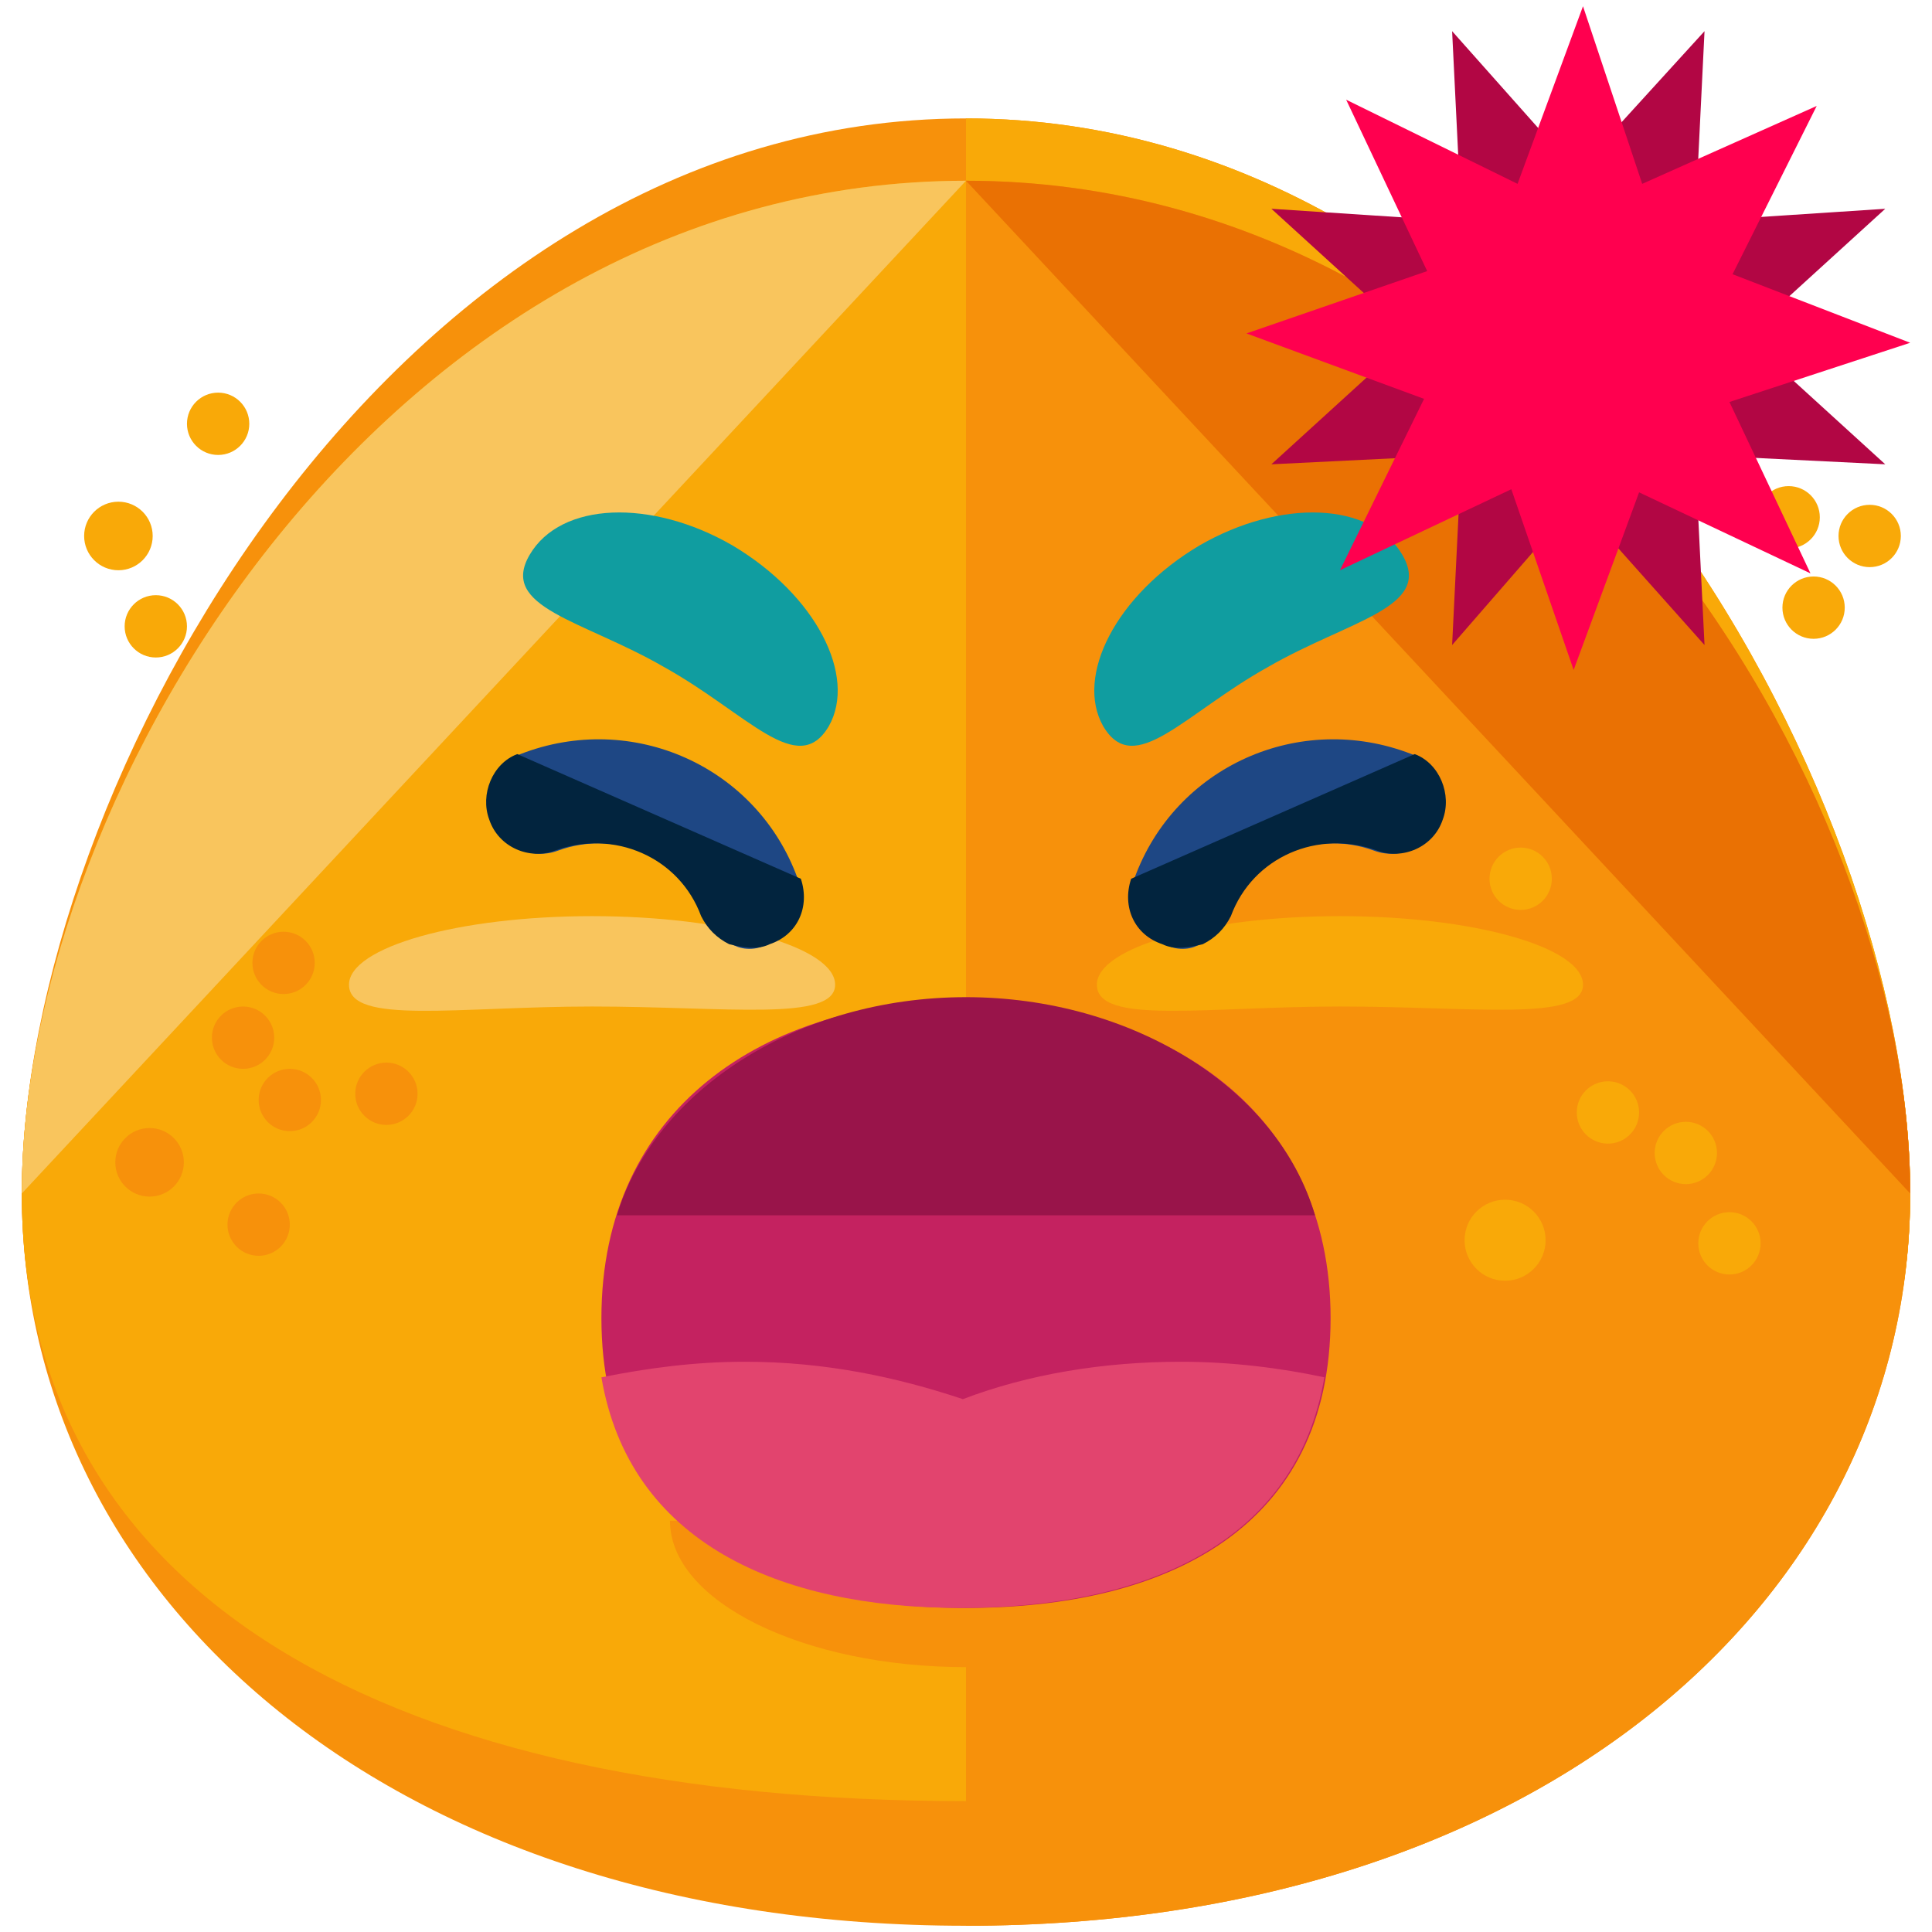 <?xml version="1.0" encoding="UTF-8"?>
<svg width="62px" height="62px" viewBox="0 0 62 62" version="1.1" xmlns="http://www.w3.org/2000/svg">
    <!-- Generator: Sketch 43.1 (39012) - http://www.bohemiancoding.com/sketch -->
    <title>imgly_sticker_emoticons_angry</title>
    <desc>Created with Sketch.</desc>
    <defs></defs>
    <g id="Page-1" stroke="none" stroke-width="1" fill="none" fill-rule="evenodd">
        <g id="angry" fill-rule="nonzero">
            <g id="Group" transform="translate(0, 3)">
                <path d="M61.3,35.3 C61.3,48.3 49.4,58.8 31,58.8 C12.6,58.8 0.7,48.3 0.7,35.3 C0.7,22.3 12.6,2.8 31,2.8 C49.4,2.8 61.3,22.3 61.3,35.3 Z" id="Shape" fill="#F7910B"></path>
                <path d="M61.3,35.3 C61.3,48.3 49.4,54.8 31,54.8 C12.6,54.8 0.7,48.3 0.7,35.3 C0.7,22.3 12.6,0.8 31,0.8 C49.4,0.8 61.3,22.3 61.3,35.3 Z" id="Shape" fill="#F7910B"></path>
                <path d="M31,0.8 C49.4,0.8 61.3,22.3 61.3,35.3 C61.3,48.3 49.4,54.8 31,54.8" id="Shape" fill="#F9A908"></path>
                <path d="M61.3,35.3 C61.3,48.3 49.4,54.8 31,54.8 C12.6,54.8 0.7,48.3 0.7,35.3 C0.7,22.3 12.6,2.8 31,2.8 C49.4,2.8 61.3,22.3 61.3,35.3 Z" id="Shape" fill="#F9A908"></path>
                <path d="M0.7,35.3 C0.7,22.3 12.6,2.8 31,2.8" id="Shape" fill="#F9C55D"></path>
                <path d="M31,2.8 C49.4,2.8 61.3,22.3 61.3,35.3 C61.3,48.3 49.4,58.8 31,58.8" id="Shape" fill="#F7910B"></path>
                <path d="M31,2.8 C49.4,2.8 61.3,22.3 61.3,35.3" id="Shape" fill="#EA7103"></path>
                <g transform="translate(11, 26)" id="Shape">
                    <path d="M15.8,2.6 C15.8,3.8 12.3,3.3 8,3.3 C3.7,3.3 0.2,3.9 0.2,2.6 C0.2,1.4 3.7,0.4 8,0.4 C12.3,0.4 15.8,1.4 15.8,2.6 Z" fill="#F9C55D"></path>
                    <path d="M39.8,2.6 C39.8,3.8 36.3,3.3 32,3.3 C27.7,3.3 24.2,3.9 24.2,2.6 C24.2,1.4 27.7,0.4 32,0.4 C36.3,0.4 39.8,1.4 39.8,2.6 Z" fill="#F9A908"></path>
                </g>
                <ellipse id="Oval" fill="#F7910B" cx="9.3" cy="32.3" rx="1" ry="1"></ellipse>
                <ellipse id="Oval" fill="#F7910B" cx="4.8" cy="34.3" rx="1.1" ry="1.1"></ellipse>
                <ellipse id="Oval" fill="#F7910B" cx="7.8" cy="30.3" rx="1" ry="1"></ellipse>
                <circle id="Oval" fill="#F7910B" cx="12.4" cy="32.1" r="1"></circle>
                <circle id="Oval" fill="#F9A908" cx="51.6" cy="32.7" r="1"></circle>
                <circle id="Oval" fill="#F9A908" cx="54.1" cy="34" r="1"></circle>
                <circle id="Oval" fill="#F9A908" cx="48.8" cy="25.2" r="1"></circle>
                <circle id="Oval" fill="#F9A908" cx="48.3" cy="36.8" r="1.3"></circle>
                <circle id="Oval" fill="#F9A908" cx="55.5" cy="36.9" r="1"></circle>
                <ellipse id="Oval" fill="#F7910B" cx="8.3" cy="36.3" rx="1" ry="1"></ellipse>
                <circle id="Oval" fill="#F7910B" cx="9.1" cy="27.9" r="1"></circle>
                <ellipse id="Oval" fill="#F9A908" cx="3.8" cy="14.2" rx="1.1" ry="1.1"></ellipse>
                <ellipse id="Oval" fill="#F9A908" cx="7" cy="10.6" rx="1" ry="1"></ellipse>
                <circle id="Oval" fill="#F9A908" cx="58.2" cy="16.5" r="1"></circle>
                <ellipse id="Oval" fill="#F9A908" cx="57.4" cy="13.6" rx="1" ry="1"></ellipse>
                <circle id="Oval" fill="#F9A908" cx="60" cy="14.2" r="1"></circle>
                <ellipse id="Oval" fill="#F9A908" cx="5" cy="17.1" rx="1" ry="1"></ellipse>
                <g transform="translate(19, 29)" id="Shape">
                    <path d="M21.5,16.8 C21.5,19.4 17.3,21.5 12,21.5 C6.8,21.5 2.5,19.4 2.5,16.8" fill="#F7910B"></path>
                    <g>
                        <path d="M23.7,10.3 C23.7,17 18.5,19.6 12,19.6 C5.5,19.6 0.3,17 0.3,10.3 C0.3,3.6 5.5,0.1 12,0.1 C18.5,0.2 23.7,3.7 23.7,10.3 Z" fill="#C42260"></path>
                        <path d="M23.5,12.2 C22.1,11.9 20.5,11.7 18.9,11.7 C16.4,11.7 14,12.1 11.9,12.9 C9.8,12.2 7.5,11.7 4.9,11.7 C3.3,11.7 1.8,11.9 0.3,12.2 C1.2,17.5 6,19.6 11.8,19.6 C17.8,19.6 22.6,17.5 23.5,12.2 Z" fill="#E2446E"></path>
                        <path d="M23.2,7 C22,2.9 17.3,0 12,0 C6.6,0 2,3 0.8,7 L23.2,7 Z" fill="#99144A"></path>
                    </g>
                </g>
                <g transform="translate(15, 13)" id="Shape">
                    <g transform="translate(0, 7)">
                        <g>
                            <path d="M8.5,7.3 C8.1,7.1 7.8,6.8 7.6,6.4 C6.9,4.5 4.8,3.6 2.9,4.3 C2.1,4.6 1.1,4.2 0.8,3.3 C0.5,2.5 0.9,1.5 1.7,1.2 C5.3,-0.2 9.3,1.6 10.6,5.2 C10.9,6.1 10.5,7 9.6,7.3 C9.3,7.5 8.8,7.5 8.5,7.3 Z" fill="#1E4784"></path>
                            <path d="M10.7,5.2 C11,6.1 10.6,7 9.7,7.3 C9.3,7.5 8.8,7.4 8.4,7.3 C8,7.1 7.7,6.8 7.5,6.4 C6.8,4.5 4.7,3.6 2.8,4.3 C2,4.6 1,4.2 0.7,3.3 C0.4,2.5 0.8,1.5 1.6,1.2" fill="#02243E"></path>
                        </g>
                        <g transform="translate(21, 0)">
                            <path d="M2.5,7.3 C2.9,7.1 3.2,6.8 3.4,6.4 C4.1,4.5 6.2,3.6 8.1,4.3 C8.9,4.6 9.9,4.2 10.2,3.3 C10.5,2.5 10.1,1.5 9.3,1.2 C5.7,-0.2 1.7,1.6 0.4,5.2 C0.1,6.1 0.5,7 1.4,7.3 C1.7,7.5 2.2,7.5 2.5,7.3 Z" fill="#1E4784"></path>
                            <path d="M0.3,5.2 C-2.02615702e-15,6.1 0.4,7 1.3,7.3 C1.7,7.5 2.2,7.4 2.6,7.3 C3,7.1 3.3,6.8 3.5,6.4 C4.2,4.5 6.3,3.6 8.2,4.3 C9,4.6 10,4.2 10.3,3.3 C10.6,2.5 10.2,1.5 9.4,1.2" fill="#02243E"></path>
                        </g>
                    </g>
                    <g transform="translate(1, 0)" fill="#109DA0">
                        <path d="M10.6,7.3 C9.6,9 8,6.9 5.3,5.4 C2.7,3.9 -8.8817842e-16,3.5 1,1.8 C2,0.1 4.9,-3.88578059e-16 7.5,1.5 C10.2,3.1 11.5,5.7 10.6,7.3 Z"></path>
                        <path d="M19.4,7.3 C20.4,9 22,6.9 24.7,5.4 C27.3,3.9 30,3.5 29,1.8 C28,0.1 25.1,4.4408921e-16 22.5,1.5 C19.8,3.1 18.5,5.7 19.4,7.3 Z"></path>
                    </g>
                </g>
            </g>
            <polygon id="Shape" fill="#B20644" points="56 10.8 60.5 14.9 54.4 14.6 54.7 20.7 50.6 16.1 46.6 20.7 46.9 14.6 40.8 14.9 45.3 10.8 40.8 6.7 46.9 7.1 46.6 1 50.6 5.5 54.7 1 54.4 7.1 60.5 6.7"></polygon>
            <polygon id="Shape" fill="#FF004F" points="55.6 8.8 61.3 11 55.5 12.9 58.1 18.4 52.6 15.8 50.5 21.5 48.5 15.7 43 18.3 45.7 12.8 40 10.7 45.8 8.7 43.2 3.2 48.7 5.9 50.8 0.2 52.7 5.9 58.3 3.4"></polygon>
        </g>
    </g>
</svg>